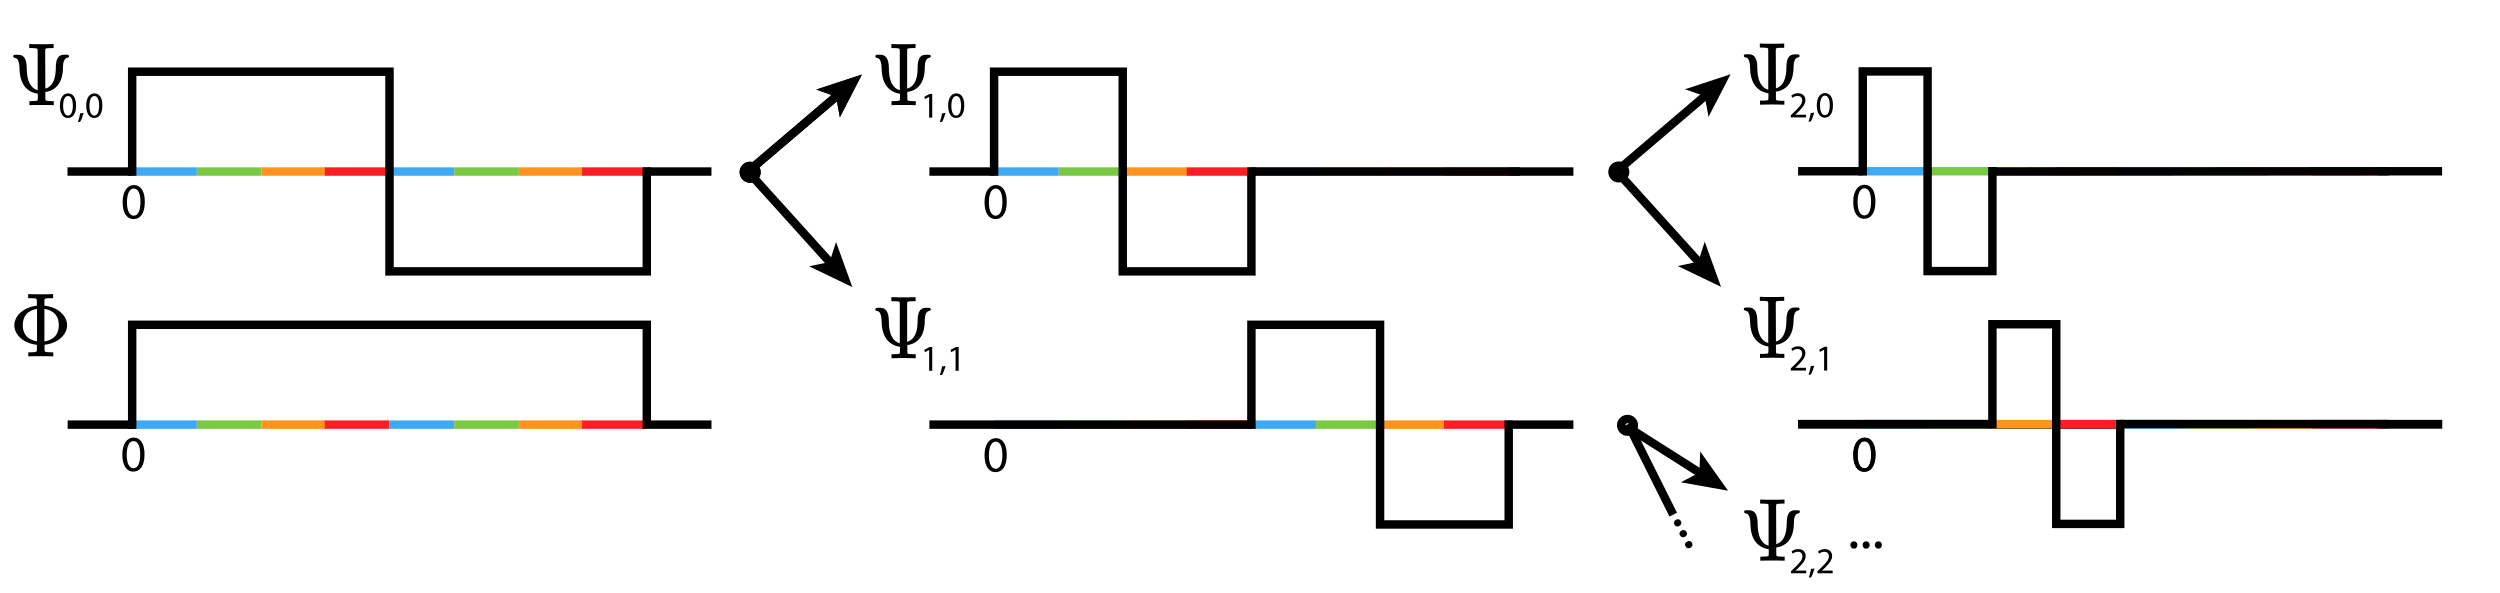 <?xml version="1.0" encoding="utf-8"?>
<!-- Generator: Adobe Illustrator 24.1.2, SVG Export Plug-In . SVG Version: 6.00 Build 0)  -->
<svg version="1.1" id="Layer_1" xmlns="http://www.w3.org/2000/svg" xmlns:xlink="http://www.w3.org/1999/xlink" x="0px" y="0px"
	 viewBox="0 0 1778 422" style="enable-background:new 0 0 1778 422;" xml:space="preserve">
<style type="text/css">
	.st0{fill:#FFFFFF;}
	.st1{fill:none;stroke:#000000;stroke-width:6;stroke-miterlimit:10;}
	.st2{fill:none;stroke:#000000;stroke-width:4;stroke-miterlimit:10;}
	.st3{fill:none;stroke:#3FA9F5;stroke-width:6;stroke-miterlimit:10;}
	.st4{fill:none;stroke:#7AC943;stroke-width:6;stroke-miterlimit:10;}
	.st5{fill:none;stroke:#FF931E;stroke-width:6;stroke-miterlimit:10;}
	.st6{fill:none;stroke:#FF1D25;stroke-width:6;stroke-miterlimit:10;}
	.st7{enable-background:new    ;}
	.st8{stroke:#000000;stroke-width:1.13;stroke-miterlimit:11.3;}
</style>
<g id="Layer_2_1_">
	<rect class="st0" width="1778" height="422"/>
</g>
<g id="Layer_1_1_">
	<path class="st1" d="M496.5,302"/>
	<path class="st2" d="M27.5,302"/>
	<line class="st3" x1="94" y1="302" x2="140" y2="302"/>
	<line class="st4" x1="140" y1="302" x2="186" y2="302"/>
	<line class="st5" x1="186" y1="302" x2="232" y2="302"/>
	<line class="st6" x1="231" y1="302" x2="277" y2="302"/>
	<line class="st3" x1="277" y1="302" x2="323" y2="302"/>
	<line class="st4" x1="323" y1="302" x2="369" y2="302"/>
	<line class="st5" x1="369" y1="302" x2="415" y2="302"/>
	<line class="st6" x1="414" y1="302" x2="460" y2="302"/>
	<line class="st1" x1="48.1" y1="302" x2="94.1" y2="302"/>
	<g class="st7">
		<path d="M102.8,323.1c0,8-3,12.3-8.1,12.3c-4.6,0-7.7-4.3-7.7-12c0-7.8,3.4-12.2,8.1-12.2C100,311.3,102.8,315.7,102.8,323.1z
			 M90.1,323.5c0,6.1,1.9,9.5,4.8,9.5c3.2,0,4.8-3.8,4.8-9.8c0-5.8-1.5-9.5-4.8-9.5C92.1,313.7,90.1,317.1,90.1,323.5z"/>
	</g>
	<polyline class="st1" points="94,305 94,231 460,231 460,302 506,302 	"/>
	<g id="page1_1_" transform="matrix(1.13 0 0 1.13 -63.986 -61.02)">
		<g>
			<path id="g0-8" class="st8" d="M84,270.5c9-0.8,14.3-6.4,14.3-11.8c0-5.6-5.5-11.1-14.3-11.8v-3.2c0-2,0.1-2.6,4.3-2.6h1.2v-1.4
				c-2.3,0.1-4.9,0.1-7.3,0.1c-2.3,0-5.1,0-7.3-0.1v1.4h1.2c4.2,0,4.3,0.6,4.3,2.6v3.2c-8.7,0.8-14.2,6.3-14.2,11.8
				c0,5.7,5.7,11.1,14.2,11.8v3.2c0,2-0.1,2.6-4.3,2.6H75v1.4c2.3-0.1,5-0.1,7.3-0.1s5,0,7.3,0.1v-1.4h-1.2c-4.2,0-4.3-0.6-4.3-2.6
				V270.5z M80.5,269.5c-5-0.6-10.1-3.4-10.1-10.8c0-7.6,5.2-10.4,10.1-10.9V269.5z M84,247.8c4.4,0.4,10.2,2.9,10.2,10.8
				c0,8.2-6,10.5-10.2,10.9V247.8z"/>
		</g>
	</g>
	<g id="page1" transform="matrix(1.13 0 0 1.13 -63.986 -61.02)">
		<g>
			<path id="g0-9" class="st8" d="M84.5,86.1c0-1.9,0.1-2.4,4.1-2.4h1.2v-1.4c-2.2,0.1-4.8,0.1-7.1,0.1s-4.9,0-7.1-0.1v1.4h1.2
				c4,0,4.1,0.6,4.1,2.5v25.3c-7.9-1.6-8-11.7-8-14.6c-0.1-5.2-1.4-7.9-4.8-7.9h-1.4c-0.9,0-1.2,0-1.2,0.4c0,0.1,0,0.4,0.3,0.4
				c1.5,0.3,3.6,0.6,3.7,8c0.1,5.1,1.9,13.6,11.5,14.7v3.2c0,2-0.1,2.5-4.3,2.5h-1v1.4c2.2-0.1,4.8-0.1,7.1-0.1s4.8,0,7.1,0.1v-1.4
				h-1.2c-4,0-4.1-0.6-4.1-2.5v-4.3c10.9-1.2,11.1-12.2,11.1-15.2c0-2.4,0.5-5.8,3.2-6.4c0.5-0.1,0.6-0.1,0.6-0.4
				c0-0.4-0.3-0.4-1.2-0.4h-1.4c-3.5,0-4.6,2.7-4.6,8.2c-0.1,5.6-1.5,12-7.7,13.3L84.5,86.1L84.5,86.1z"/>
		</g>
	</g>
	<path class="st1" d="M496.7,122.4"/>
	<path class="st2" d="M27.7,163.4"/>
	<line class="st3" x1="94" y1="122" x2="140" y2="122"/>
	<line class="st4" x1="140" y1="122" x2="186" y2="122"/>
	<line class="st5" x1="186" y1="122" x2="232" y2="122"/>
	<line class="st6" x1="231" y1="122" x2="277" y2="122"/>
	<line class="st3" x1="277" y1="122" x2="323" y2="122"/>
	<line class="st4" x1="323" y1="122" x2="369" y2="122"/>
	<line class="st5" x1="369" y1="122" x2="415" y2="122"/>
	<line class="st6" x1="414" y1="122" x2="460" y2="122"/>
	<line class="st1" x1="48" y1="122" x2="94" y2="122"/>
	<g class="st7">
		<path d="M103,143.5c0,8-3,12.3-8.1,12.3c-4.6,0-7.7-4.3-7.7-12c0-7.8,3.4-12.2,8.1-12.2C100.2,131.7,103,136.1,103,143.5z
			 M90.3,143.9c0,6.1,1.9,9.5,4.8,9.5c3.2,0,4.8-3.8,4.8-9.8c0-5.8-1.5-9.5-4.8-9.5C92.3,134.1,90.3,137.5,90.3,143.9z"/>
	</g>
	<line class="st1" x1="460" y1="122" x2="506" y2="122"/>
	<polyline class="st1" points="94,125 94,51 277,51 277,193 460,193 460,119 	"/>
	<g class="st7">
		<path d="M54.1,75c0,5.7-2.1,8.9-5.9,8.9c-3.3,0-5.5-3.1-5.6-8.7c0-5.7,2.4-8.8,5.9-8.8C52,66.5,54.1,69.6,54.1,75z M44.9,75.3
			c0,4.4,1.4,6.9,3.4,6.9c2.3,0,3.5-2.7,3.5-7c0-4.2-1.1-6.9-3.4-6.9C46.3,68.2,44.9,70.7,44.9,75.3z"/>
		<path d="M55.4,86.8c0.6-1.5,1.3-4.3,1.6-6.2l2.5-0.3c-0.6,2.2-1.7,5.1-2.5,6.3L55.4,86.8z"/>
		<path d="M72.8,75c0,5.7-2.1,8.9-5.9,8.9c-3.3,0-5.5-3.1-5.6-8.7c0-5.7,2.4-8.8,5.9-8.8C70.8,66.5,72.8,69.6,72.8,75z M63.6,75.3
			c0,4.4,1.4,6.9,3.4,6.9c2.3,0,3.5-2.7,3.5-7c0-4.2-1.1-6.9-3.4-6.9C65.1,68.2,63.6,70.7,63.6,75.3z"/>
	</g>
	<path class="st1" d="M291,231"/>
	<path class="st1" d="M291,302"/>
	<g id="page1_2_" transform="matrix(1.13 0 0 1.13 -63.986 -61.02)">
		<g>
			<path id="g0-9_1_" class="st8" d="M627,86.1c0-1.9,0.1-2.4,4.1-2.4h1.2v-1.4c-2.2,0.1-4.8,0.1-7,0.1s-4.9,0-7.1-0.1v1.4h1.2
				c4,0,4.1,0.6,4.1,2.5v25.3c-7.9-1.6-8-11.7-8-14.6c-0.1-5.2-1.4-7.9-4.8-7.9h-1.4c-0.9,0-1.2,0-1.2,0.4c0,0.1,0,0.4,0.3,0.4
				c1.5,0.3,3.6,0.6,3.7,8c0.1,5.1,1.9,13.6,11.5,14.7v3.2c0,2-0.1,2.5-4.3,2.5h-1v1.4c2.2-0.1,4.8-0.1,7.1-0.1s4.8,0,7,0.1v-1.4
				h-1.2c-4,0-4.1-0.6-4.1-2.5v-4.3c10.9-1.2,11-12.2,11-15.2c0-2.4,0.5-5.8,3.2-6.4c0.5-0.1,0.6-0.1,0.6-0.4c0-0.4-0.3-0.4-1.2-0.4
				h-1.4c-3.5,0-4.6,2.7-4.6,8.2c0,5.6-1.5,12-7.7,13.3L627,86.1L627,86.1z"/>
		</g>
	</g>
	<path class="st1" d="M1109.7,122.4"/>
	<path class="st2" d="M627.7,163.4"/>
	<line class="st3" x1="707" y1="122" x2="753" y2="122"/>
	<line class="st4" x1="753" y1="122" x2="799" y2="122"/>
	<line class="st5" x1="799" y1="122" x2="845" y2="122"/>
	<line class="st6" x1="844" y1="122" x2="890" y2="122"/>
	<line class="st3" x1="890" y1="122" x2="936" y2="122"/>
	<line class="st4" x1="936" y1="122" x2="982" y2="122"/>
	<line class="st5" x1="982" y1="122" x2="1028" y2="122"/>
	<line class="st6" x1="1027" y1="122" x2="1073" y2="122"/>
	<line class="st1" x1="661" y1="122" x2="707" y2="122"/>
	<g class="st7">
		<path d="M716,143.5c0,8-3,12.3-8.1,12.3c-4.6,0-7.7-4.3-7.7-12c0-7.8,3.4-12.2,8.1-12.2C713.2,131.7,716,136.1,716,143.5z
			 M703.3,143.9c0,6.1,1.9,9.5,4.8,9.5c3.2,0,4.8-3.8,4.8-9.8c0-5.8-1.5-9.5-4.8-9.5C705.3,134.1,703.3,137.5,703.3,143.9z"/>
	</g>
	<line class="st1" x1="1073" y1="122" x2="1119" y2="122"/>
	<polyline class="st1" points="707,125 707,51 798.5,51 798.5,193 890,193 890,119 	"/>
	<g class="st7">
		<path d="M660.8,68.9L660.8,68.9l-3,1.6l-0.4-1.7l3.7-2h1.9v16.9h-2.2V68.9z"/>
		<path d="M668.4,86.8c0.6-1.5,1.3-4.3,1.6-6.2l2.5-0.3c-0.6,2.2-1.7,5.1-2.5,6.3L668.4,86.8z"/>
		<path d="M685.8,75c0,5.7-2.1,8.9-5.9,8.9c-3.3,0-5.5-3.1-5.6-8.7c0-5.7,2.4-8.8,5.9-8.8C683.8,66.5,685.8,69.6,685.8,75z
			 M676.6,75.3c0,4.4,1.4,6.9,3.4,6.9c2.3,0,3.5-2.7,3.5-7c0-4.2-1.1-6.9-3.4-6.9C678.1,68.2,676.6,70.7,676.6,75.3z"/>
	</g>
	<g>
		<g>
			<line class="st1" x1="532" y1="122" x2="595.9" y2="67.6"/>
			<g>
				<polygon points="613,53 597.3,83.4 594.6,68.7 580.5,63.7 				"/>
			</g>
		</g>
	</g>
	<circle class="st1" cx="533.5" cy="122.5" r="4.5"/>
	<g id="page1_3_" transform="matrix(1.13 0 0 1.13 -63.986 -61.02)">
		<g>
			<path id="g0-9_2_" class="st8" d="M627,245.4c0-1.9,0.1-2.4,4.1-2.4h1.2v-1.4c-2.2,0.1-4.8,0.1-7,0.1s-4.9,0-7.1-0.1v1.4h1.2
				c4,0,4.1,0.6,4.1,2.5v25.3c-7.9-1.6-8-11.7-8-14.6c-0.1-5.2-1.4-7.9-4.8-7.9h-1.4c-0.9,0-1.2,0-1.2,0.4c0,0.1,0,0.4,0.3,0.4
				c1.5,0.3,3.6,0.6,3.7,8c0.1,5.1,1.9,13.5,11.5,14.7v3.2c0,2-0.1,2.5-4.3,2.5h-1v1.4c2.2-0.1,4.8-0.1,7.1-0.1s4.8,0,7,0.1v-1.4
				h-1.2c-4,0-4.1-0.5-4.1-2.5v-4.3c10.9-1.2,11-12.2,11-15.2c0-2.4,0.5-5.8,3.2-6.4c0.5-0.1,0.6-0.1,0.6-0.4c0-0.4-0.3-0.4-1.2-0.4
				h-1.4c-3.5,0-4.6,2.7-4.6,8.2c0,5.6-1.5,12-7.7,13.4L627,245.4L627,245.4z"/>
		</g>
	</g>
	<path class="st1" d="M1109.7,302.4"/>
	<line class="st3" x1="707" y1="302" x2="753" y2="302"/>
	<line class="st4" x1="753" y1="302" x2="799" y2="302"/>
	<line class="st5" x1="799" y1="302" x2="845" y2="302"/>
	<line class="st6" x1="844" y1="302" x2="890" y2="302"/>
	<line class="st3" x1="890" y1="302" x2="936" y2="302"/>
	<line class="st4" x1="936" y1="302" x2="982" y2="302"/>
	<line class="st5" x1="982" y1="302" x2="1028" y2="302"/>
	<line class="st6" x1="1027" y1="302" x2="1073" y2="302"/>
	<polyline class="st1" points="661,302 707,302 890,302 	"/>
	<g class="st7">
		<path d="M716,323.5c0,8-3,12.3-8.1,12.3c-4.6,0-7.7-4.3-7.7-12c0-7.8,3.4-12.2,8.1-12.2C713.2,311.7,716,316.1,716,323.5z
			 M703.3,323.9c0,6.1,1.9,9.5,4.8,9.5c3.2,0,4.8-3.8,4.8-9.8c0-5.8-1.5-9.5-4.8-9.5C705.3,314.1,703.3,317.5,703.3,323.9z"/>
	</g>
	<line class="st1" x1="1073" y1="302" x2="1119" y2="302"/>
	<polyline class="st1" points="890,305 890,231 981.5,231 981.5,373 1073,373 1073,299 	"/>
	<g class="st7">
		<path d="M660.8,248.9L660.8,248.9l-3,1.6l-0.4-1.7l3.7-2h1.9v16.9h-2.2V248.9z"/>
		<path d="M668.4,266.8c0.6-1.5,1.3-4.3,1.6-6.2l2.5-0.3c-0.6,2.2-1.7,5.1-2.5,6.3L668.4,266.8z"/>
		<path d="M679.5,248.9L679.5,248.9l-3,1.6l-0.4-1.7l3.7-2h2v16.9h-2.2V248.9z"/>
	</g>
	<line class="st1" x1="890" y1="122" x2="1081.1" y2="122"/>
	<g id="page1_5_" transform="matrix(1.13 0 0 1.13 -63.986 -61.02)">
		<g>
			<path id="g0-9_4_" class="st8" d="M1173.7,85.9c0-1.9,0.1-2.4,4.1-2.4h1.2V82c-2.2,0.1-4.8,0.1-7.1,0.1s-4.9,0-7.1-0.1v1.4h1.2
				c4,0,4.1,0.6,4.1,2.5v25.3c-7.9-1.6-8-11.7-8-14.6c-0.1-5.2-1.4-7.9-4.8-7.9h-1.4c-0.9,0-1.2,0-1.2,0.4c0,0.1,0,0.4,0.3,0.4
				c1.5,0.3,3.6,0.6,3.7,8c0.1,5.1,1.9,13.6,11.5,14.7v3.2c0,2-0.1,2.5-4.3,2.5h-1v1.4c2.2-0.1,4.8-0.1,7.1-0.1s4.8,0,7.1,0.1V118
				h-1.2c-4,0-4.1-0.6-4.1-2.5v-4.3c10.9-1.2,11.1-12.2,11.1-15.2c0-2.4,0.5-5.8,3.2-6.4c0.5-0.1,0.6-0.1,0.6-0.4
				c0-0.4-0.3-0.4-1.2-0.4h-1.4c-3.5,0-4.6,2.7-4.6,8.2c-0.1,5.6-1.5,12-7.7,13.3L1173.7,85.9L1173.7,85.9z"/>
		</g>
	</g>
	<path class="st1" d="M1727.5,122.2"/>
	<path class="st2" d="M1245.5,163.2"/>
	<line class="st3" x1="1324.8" y1="121.8" x2="1370.8" y2="121.8"/>
	<line class="st4" x1="1370.8" y1="121.8" x2="1416.8" y2="121.8"/>
	<line class="st5" x1="1416.8" y1="121.8" x2="1462.8" y2="121.8"/>
	<line class="st6" x1="1461.8" y1="121.8" x2="1507.8" y2="121.8"/>
	<line class="st3" x1="1507.8" y1="121.8" x2="1553.8" y2="121.8"/>
	<line class="st4" x1="1553.8" y1="121.8" x2="1599.8" y2="121.8"/>
	<line class="st5" x1="1599.8" y1="121.8" x2="1645.8" y2="121.8"/>
	<line class="st6" x1="1644.8" y1="121.8" x2="1690.8" y2="121.8"/>
	<line class="st1" x1="1278.8" y1="121.8" x2="1324.8" y2="121.8"/>
	<g class="st7">
		<path d="M1333.8,143.3c0,8-3,12.3-8.1,12.3c-4.6,0-7.7-4.3-7.7-12c0-7.8,3.4-12.2,8.1-12.2C1331,131.5,1333.8,135.9,1333.8,143.3z
			 M1321.1,143.7c0,6.1,1.9,9.5,4.8,9.5c3.2,0,4.8-3.8,4.8-9.8c0-5.8-1.5-9.5-4.8-9.5C1323.1,133.9,1321.1,137.3,1321.1,143.7z"/>
	</g>
	<line class="st1" x1="1690.8" y1="121.8" x2="1736.8" y2="121.8"/>
	<polyline class="st1" points="1324.8,124.8 1324.8,50.8 1370.9,50.8 1370.9,192.8 1417,192.8 1417,118.8 	"/>
	<g class="st7">
		<path d="M1273.6,83.4V82l1.8-1.7c4.3-4.1,6.3-6.3,6.3-8.8c0-1.7-0.8-3.3-3.4-3.3c-1.5,0-2.8,0.8-3.6,1.4l-0.7-1.6
			c1.2-1,2.8-1.7,4.8-1.7c3.6,0,5.2,2.5,5.2,4.9c0,3.1-2.3,5.6-5.8,9.1l-1.4,1.2v0.1h7.6v1.9H1273.6z"/>
		<path d="M1286.2,86.6c0.6-1.5,1.3-4.3,1.6-6.2l2.5-0.3c-0.6,2.2-1.7,5.1-2.5,6.3L1286.2,86.6z"/>
		<path d="M1303.6,74.8c0,5.7-2.1,8.9-5.9,8.9c-3.3,0-5.5-3.1-5.6-8.7c0-5.7,2.4-8.8,5.9-8.8C1301.6,66.2,1303.6,69.4,1303.6,74.8z
			 M1294.4,75c0,4.4,1.4,6.9,3.4,6.9c2.3,0,3.5-2.7,3.5-7c0-4.2-1.1-6.9-3.4-6.9C1295.9,68,1294.4,70.4,1294.4,75z"/>
	</g>
	<g>
		<g>
			<line class="st1" x1="1149.8" y1="121.8" x2="1213.7" y2="67.3"/>
			<g>
				<polygon points="1230.8,52.8 1215.1,83.1 1212.4,68.4 1198.3,63.5 				"/>
			</g>
		</g>
	</g>
	<g>
		<g>
			<line class="st1" x1="1149.8" y1="121.8" x2="1209" y2="187.3"/>
			<g>
				<polygon points="1224,204 1193.2,189.2 1207.8,186.1 1212.4,171.9 				"/>
			</g>
		</g>
	</g>
	<circle class="st1" cx="1151.3" cy="122.3" r="4.5"/>
	<g id="page1_4_" transform="matrix(1.13 0 0 1.13 -63.986 -61.02)">
		<g>
			<path id="g0-9_3_" class="st8" d="M1173.7,245.2c0-1.9,0.1-2.4,4.1-2.4h1.2v-1.4c-2.2,0.1-4.8,0.1-7.1,0.1s-4.9,0-7.1-0.1v1.4
				h1.2c4,0,4.1,0.6,4.1,2.5v25.3c-7.9-1.6-8-11.7-8-14.6c-0.1-5.2-1.4-7.9-4.8-7.9h-1.4c-0.9,0-1.2,0-1.2,0.4c0,0.1,0,0.4,0.3,0.4
				c1.5,0.3,3.6,0.6,3.7,8c0.1,5.1,1.9,13.5,11.5,14.7v3.2c0,2-0.1,2.5-4.3,2.5h-1v1.4c2.2-0.1,4.8-0.1,7.1-0.1s4.8,0,7.1,0.1v-1.4
				h-1.2c-4,0-4.1-0.5-4.1-2.5v-4.3c10.9-1.2,11.1-12.2,11.1-15.2c0-2.4,0.5-5.8,3.2-6.4c0.5-0.1,0.6-0.1,0.6-0.4
				c0-0.4-0.3-0.4-1.2-0.4h-1.4c-3.5,0-4.6,2.7-4.6,8.2c-0.1,5.6-1.5,12-7.7,13.4L1173.7,245.2L1173.7,245.2z"/>
		</g>
	</g>
	<path class="st1" d="M1727.5,302.2"/>
	<line class="st3" x1="1324.8" y1="301.8" x2="1370.8" y2="301.8"/>
	<line class="st4" x1="1370.8" y1="301.8" x2="1416.8" y2="301.8"/>
	<line class="st5" x1="1416.8" y1="301.8" x2="1462.8" y2="301.8"/>
	<line class="st6" x1="1461.8" y1="301.8" x2="1507.8" y2="301.8"/>
	<line class="st3" x1="1507.8" y1="301.8" x2="1553.8" y2="301.8"/>
	<line class="st4" x1="1553.8" y1="301.8" x2="1599.8" y2="301.8"/>
	<line class="st5" x1="1599.8" y1="301.8" x2="1645.8" y2="301.8"/>
	<line class="st6" x1="1644.8" y1="301.8" x2="1690.8" y2="301.8"/>
	<polyline class="st1" points="1278.8,301.8 1324.8,301.8 1507.8,301.8 	"/>
	<g class="st7">
		<path d="M1333.8,323.3c0,8-3,12.3-8.1,12.3c-4.6,0-7.7-4.3-7.7-12c0-7.8,3.4-12.2,8.1-12.2C1331,311.5,1333.8,315.9,1333.8,323.3z
			 M1321.1,323.7c0,6.1,1.9,9.5,4.8,9.5c3.2,0,4.8-3.8,4.8-9.8c0-5.8-1.5-9.5-4.8-9.5C1323.1,313.9,1321.1,317.3,1321.1,323.7z"/>
	</g>
	<line class="st1" x1="1690.8" y1="301.8" x2="1736.8" y2="301.8"/>
	<g class="st7">
		<path d="M1273.6,263.4V262l1.8-1.7c4.3-4.1,6.3-6.3,6.3-8.8c0-1.7-0.8-3.3-3.4-3.3c-1.5,0-2.8,0.8-3.6,1.4l-0.7-1.6
			c1.2-1,2.8-1.7,4.8-1.7c3.6,0,5.2,2.5,5.2,4.9c0,3.1-2.3,5.6-5.8,9.1l-1.4,1.2v0.1h7.6v1.9H1273.6z"/>
		<path d="M1286.2,266.6c0.6-1.5,1.3-4.3,1.6-6.2l2.5-0.3c-0.6,2.2-1.7,5.1-2.5,6.3L1286.2,266.6z"/>
		<path d="M1297.3,248.7L1297.3,248.7l-3,1.6l-0.4-1.7l3.7-2h1.9v16.9h-2.2V248.7z"/>
	</g>
	<line class="st1" x1="1417" y1="122" x2="1698.9" y2="121.8"/>
	<g>
		<g>
			<line class="st1" x1="1158" y1="304" x2="1210" y2="337"/>
			<g>
				<polygon points="1229,349 1195.4,343 1208.6,336.1 1209.2,321.1 				"/>
			</g>
		</g>
	</g>
	<circle class="st1" cx="1157.5" cy="302.5" r="4.5"/>
	<line class="st1" x1="1157.8" y1="301.6" x2="1190" y2="366"/>
	<g id="page1_6_" transform="matrix(1.13 0 0 1.13 -63.986 -61.02)">
		<g>
			<path id="g0-9_5_" class="st8" d="M1173.9,372.8c0-1.9,0.1-2.4,4.1-2.4h1.2v-1.4c-2.2,0.1-4.8,0.1-7.1,0.1s-4.9,0-7.1-0.1v1.4
				h1.2c4,0,4.1,0.5,4.1,2.5v25.3c-7.9-1.6-8-11.7-8-14.6c-0.1-5.2-1.4-7.9-4.8-7.9h-1.4c-0.9,0-1.2,0-1.2,0.4c0,0.1,0,0.4,0.3,0.4
				c1.5,0.3,3.6,0.6,3.7,8c0.1,5.1,1.9,13.5,11.5,14.7v3.2c0,2-0.1,2.5-4.3,2.5h-1v1.4c2.2-0.1,4.8-0.1,7.1-0.1s4.8,0,7.1,0.1v-1.4
				h-1.2c-4,0-4.1-0.5-4.1-2.5v-4.3c10.9-1.2,11.1-12.2,11.1-15.2c0-2.4,0.5-5.8,3.2-6.4c0.5-0.1,0.6-0.1,0.6-0.4
				c0-0.4-0.3-0.4-1.2-0.4h-1.4c-3.5,0-4.6,2.7-4.6,8.1c-0.1,5.6-1.5,12-7.7,13.4L1173.9,372.8L1173.9,372.8z"/>
		</g>
	</g>
	<g class="st7">
		<path d="M1273.8,407.6v-1.4l1.8-1.7c4.3-4.1,6.3-6.3,6.3-8.8c0-1.7-0.8-3.3-3.4-3.3c-1.5,0-2.8,0.8-3.6,1.4l-0.7-1.6
			c1.2-1,2.8-1.7,4.8-1.7c3.6,0,5.2,2.5,5.2,4.9c0,3.1-2.3,5.6-5.8,9.1l-1.4,1.2v0.1h7.6v1.9H1273.8z"/>
		<path d="M1286.4,410.8c0.6-1.5,1.3-4.3,1.6-6.2l2.5-0.3c-0.6,2.2-1.7,5.1-2.5,6.3L1286.4,410.8z"/>
		<path d="M1292.6,407.6v-1.4l1.8-1.7c4.3-4.1,6.3-6.3,6.3-8.8c0-1.7-0.8-3.3-3.4-3.3c-1.5,0-2.8,0.8-3.6,1.4l-0.7-1.6
			c1.2-1,2.8-1.7,4.8-1.7c3.6,0,5.2,2.5,5.2,4.9c0,3.1-2.3,5.6-5.8,9.1l-1.4,1.2v0.1h7.6v1.9H1292.6z"/>
	</g>
	<g class="st7">
		<path d="M1316,387.6c0-1.6,1-2.6,2.5-2.6s2.5,1.1,2.5,2.6c0,1.5-1,2.6-2.5,2.6C1317,390.2,1316,389.1,1316,387.6z"/>
		<path d="M1324.7,387.6c0-1.6,1-2.6,2.5-2.6s2.5,1.1,2.5,2.6c0,1.5-1,2.6-2.5,2.6C1325.7,390.2,1324.7,389.1,1324.7,387.6z"/>
		<path d="M1333.4,387.6c0-1.6,1-2.6,2.5-2.6s2.5,1.1,2.5,2.6c0,1.5-1,2.6-2.5,2.6C1334.4,390.2,1333.4,389.1,1333.4,387.6z"/>
	</g>
	<g>
		<g>
			<line class="st1" x1="532" y1="122" x2="595.9" y2="67.6"/>
			<g>
				<polygon points="613,53 597.3,83.4 594.6,68.7 580.5,63.7 				"/>
			</g>
		</g>
	</g>
	<g>
		<g>
			<line class="st1" x1="532" y1="122" x2="591.2" y2="187.6"/>
			<g>
				<polygon points="606.2,204.2 575.4,189.4 590,186.3 594.6,172.1 				"/>
			</g>
		</g>
	</g>
	<circle class="st1" cx="533.5" cy="122.5" r="4.5"/>
	<path class="st1" d="M1727.6,302"/>
	<line class="st3" x1="1324.9" y1="301.6" x2="1370.9" y2="301.6"/>
	<line class="st4" x1="1370.9" y1="301.6" x2="1416.9" y2="301.6"/>
	<line class="st5" x1="1416.9" y1="301.6" x2="1462.9" y2="301.6"/>
	<line class="st6" x1="1461.9" y1="301.6" x2="1507.9" y2="301.6"/>
	<line class="st3" x1="1507.9" y1="301.6" x2="1553.9" y2="301.6"/>
	<line class="st4" x1="1553.9" y1="301.6" x2="1599.9" y2="301.6"/>
	<line class="st5" x1="1599.9" y1="301.6" x2="1645.9" y2="301.6"/>
	<line class="st6" x1="1644.9" y1="301.6" x2="1690.9" y2="301.6"/>
	<line class="st1" x1="1278.9" y1="301.6" x2="1417" y2="301.6"/>
	<g class="st7">
		<path d="M1333.9,323.1c0,8-3,12.3-8.1,12.3c-4.6,0-7.7-4.3-7.7-12c0-7.8,3.4-12.2,8.1-12.2
			C1331.1,311.3,1333.9,315.6,1333.9,323.1z M1321.2,323.5c0,6.1,1.9,9.5,4.8,9.5c3.2,0,4.8-3.8,4.8-9.8c0-5.8-1.5-9.5-4.8-9.5
			C1323.2,313.7,1321.2,317.1,1321.2,323.5z"/>
	</g>
	<line class="st1" x1="1690.9" y1="301.6" x2="1736.9" y2="301.6"/>
	<polyline class="st1" points="1417,304.6 1417,230.6 1462.4,230.6 1462.4,372.6 1507.9,372.6 1507.9,298.6 	"/>
	<line class="st1" x1="1507.9" y1="301.6" x2="1698.9" y2="301.6"/>
	<g class="st7">
		<path d="M1192,369.6c1.4-0.7,2.8-0.3,3.5,1.1c0.7,1.3,0.1,2.7-1.2,3.4c-1.4,0.7-2.8,0.3-3.5-1.1
			C1190.1,371.7,1190.7,370.3,1192,369.6z"/>
		<path d="M1196,377.3c1.4-0.7,2.8-0.3,3.5,1.1s0.1,2.7-1.2,3.4c-1.4,0.7-2.8,0.3-3.5-1.1C1194,379.4,1194.6,378,1196,377.3z"/>
		<path d="M1199.9,385.1c1.4-0.7,2.8-0.3,3.5,1.1c0.7,1.3,0.1,2.7-1.2,3.4c-1.4,0.7-2.8,0.3-3.5-1.1
			C1198,387.2,1198.5,385.8,1199.9,385.1z"/>
	</g>
</g>
</svg>
